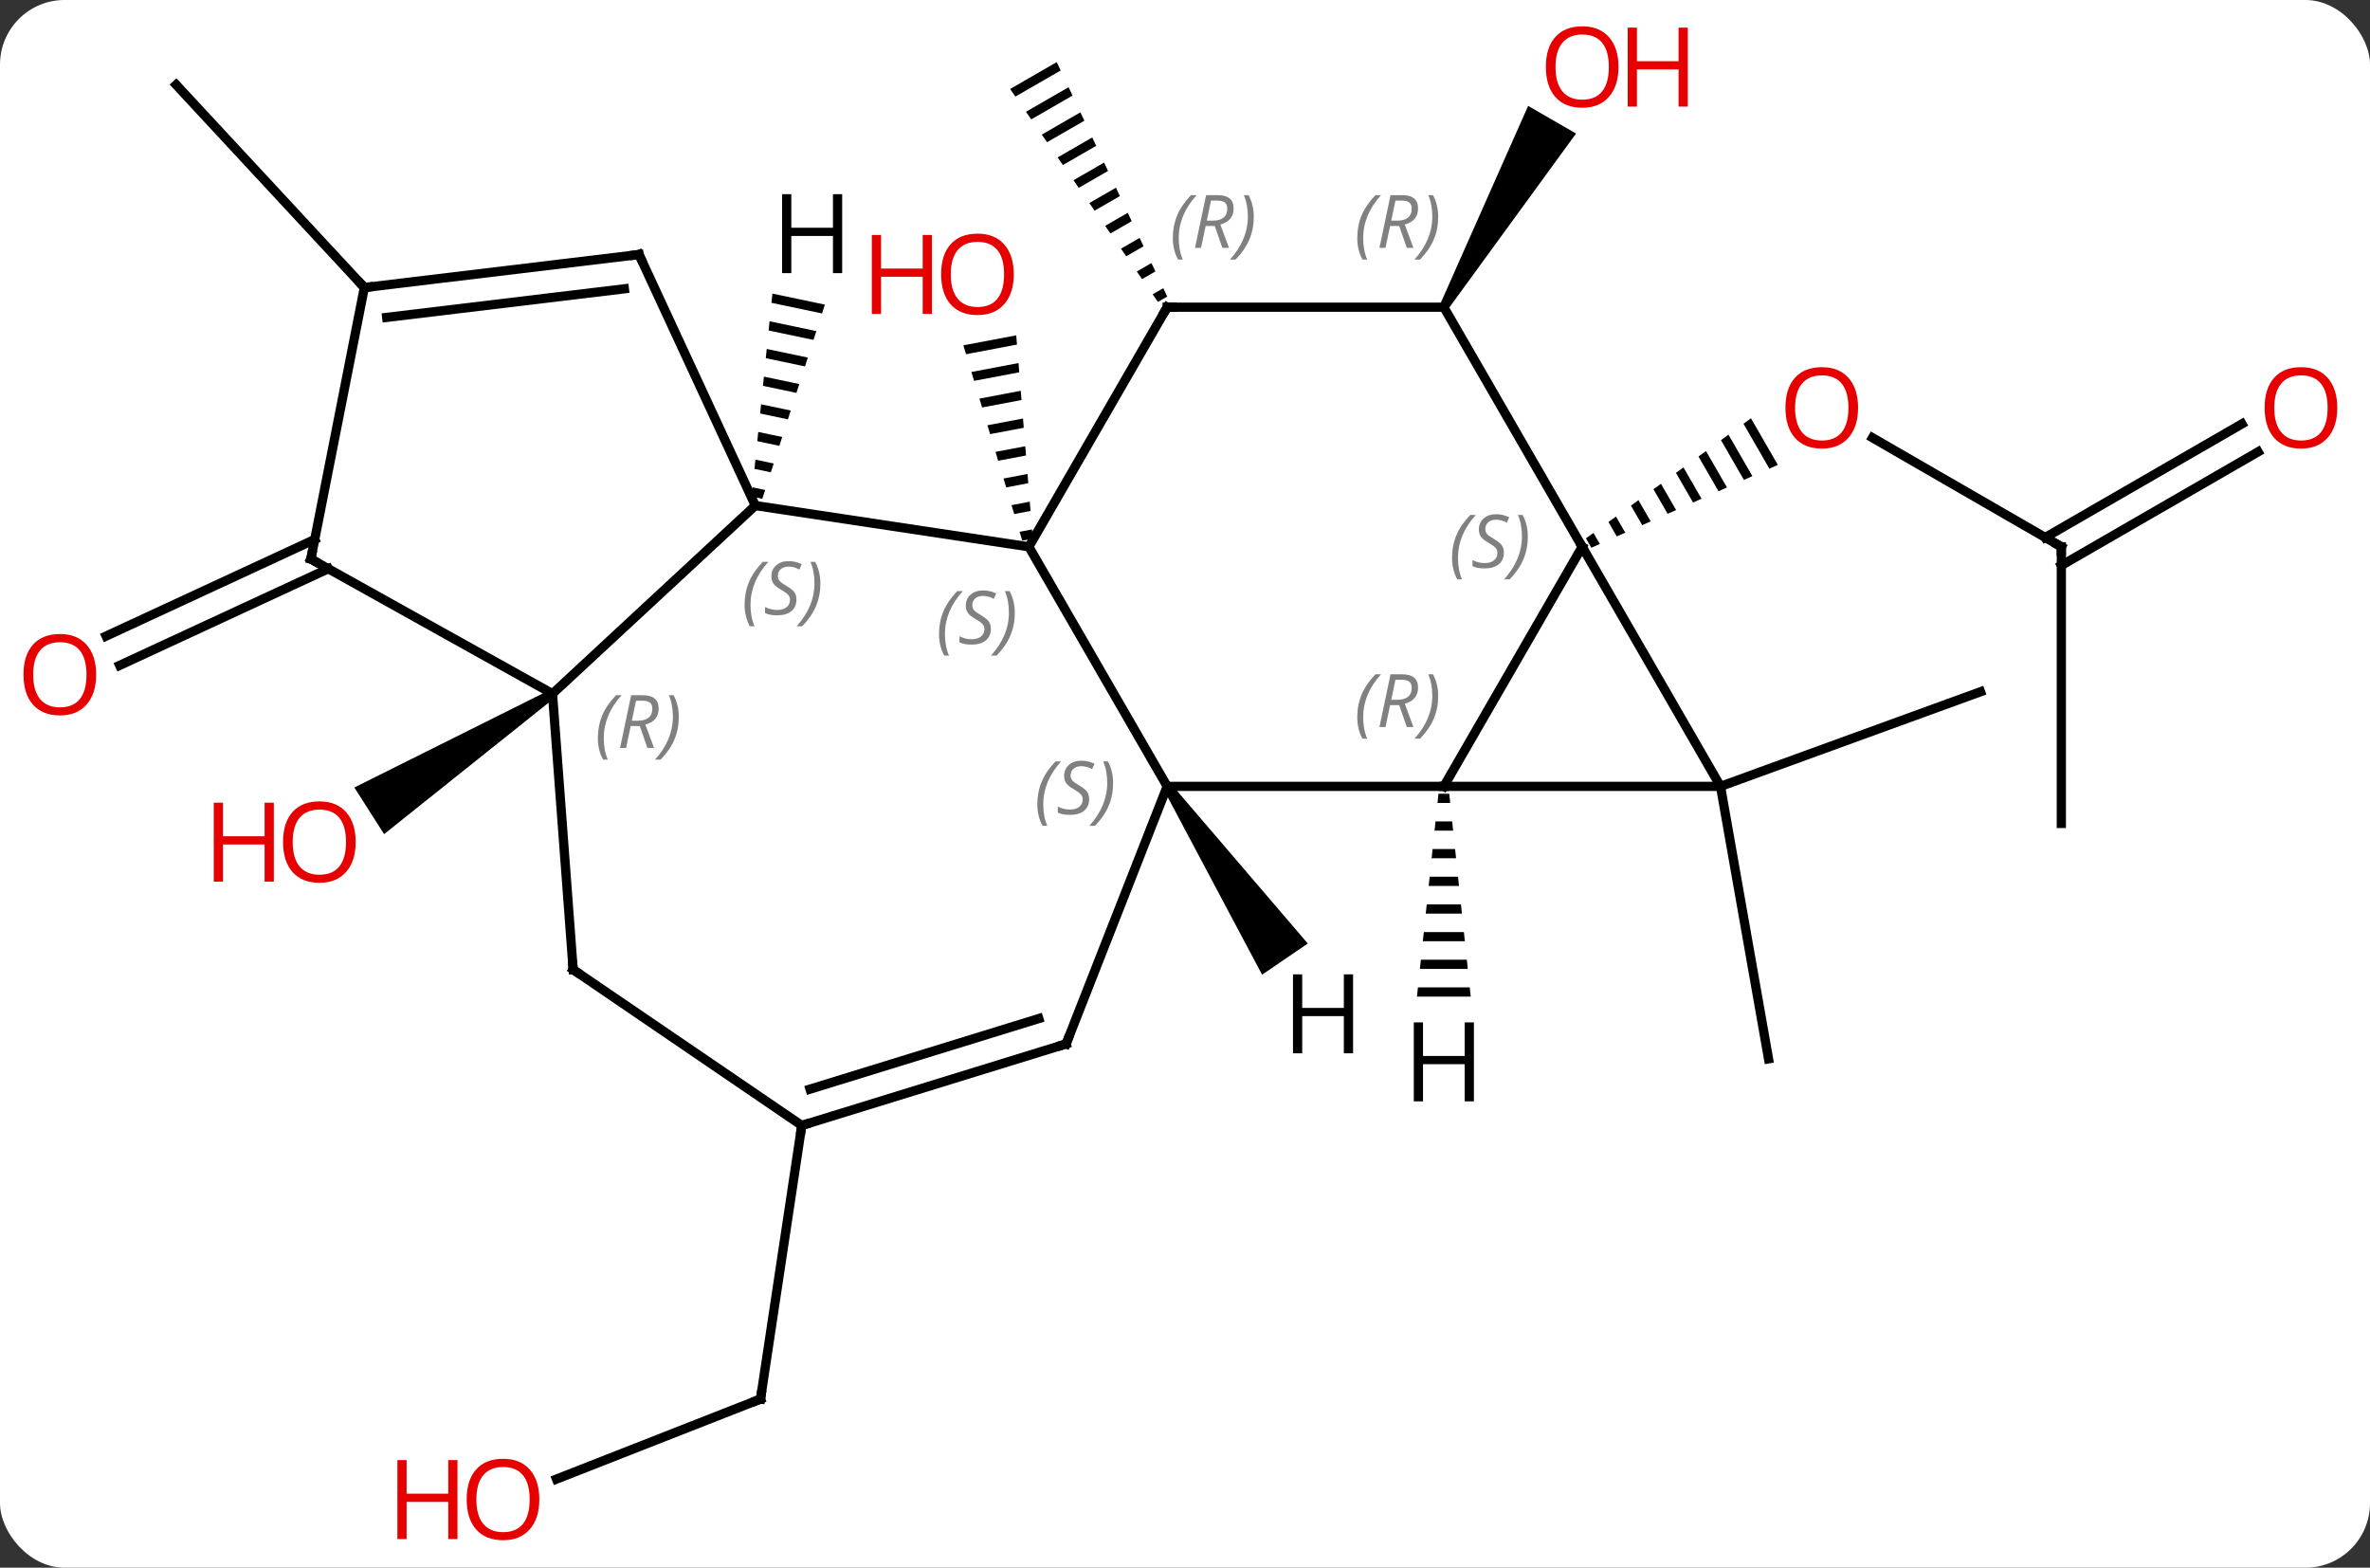 <svg width="257" viewBox="0 0 257 170" style="fill-opacity:1; color-rendering:auto; color-interpolation:auto; text-rendering:auto; stroke:black; stroke-linecap:square; stroke-miterlimit:10; shape-rendering:auto; stroke-opacity:1; fill:black; stroke-dasharray:none; font-weight:normal; stroke-width:1; font-family:'Open Sans'; font-style:normal; stroke-linejoin:miter; font-size:12; stroke-dashoffset:0; image-rendering:auto;" height="170" class="cas-substance-image" xmlns:xlink="http://www.w3.org/1999/xlink" xmlns="http://www.w3.org/2000/svg"><rect x="0" y="0" width="257" height="170" fill="#333333" stroke="none"/><svg class="cas-substance-single-component"><rect y="0" x="0" width="257" stroke="none" ry="7" rx="7" height="170" fill="white" class="cas-substance-group"/><svg y="0" x="0" width="257" viewBox="0 0 257 170" style="fill:black;" height="170" class="cas-substance-single-component-image"><svg><g><g transform="translate(128,85)" style="text-rendering:geometricPrecision; color-rendering:optimizeQuality; color-interpolation:linearRGB; stroke-linecap:butt; image-rendering:optimizeQuality;"><line y2="-25.707" y1="-37.528" x2="95.529" x1="75.054" style="fill:none;"/><path style="stroke:none;" d="M61.873 -39.641 L61.06 -39.05 L61.06 -39.05 L63.867 -34.183 L63.867 -34.183 L64.786 -34.591 L64.786 -34.591 L61.873 -39.641 ZM59.433 -37.866 L58.62 -37.274 L61.109 -32.957 L61.109 -32.957 L62.028 -33.366 L59.433 -37.866 ZM56.993 -36.09 L56.18 -35.498 L58.352 -31.732 L59.271 -32.14 L59.271 -32.14 L56.993 -36.09 ZM54.553 -34.315 L53.739 -33.723 L53.739 -33.723 L55.594 -30.507 L55.594 -30.507 L56.513 -30.915 L56.513 -30.915 L54.553 -34.315 ZM52.113 -32.539 L51.299 -31.947 L52.837 -29.281 L52.837 -29.281 L53.756 -29.69 L53.756 -29.69 L52.113 -32.539 ZM49.672 -30.763 L48.859 -30.171 L50.079 -28.056 L50.079 -28.056 L50.998 -28.464 L50.998 -28.464 L49.672 -30.763 ZM47.232 -28.988 L46.419 -28.396 L47.322 -26.831 L47.322 -26.831 L48.241 -27.239 L48.241 -27.239 L47.232 -28.988 ZM44.792 -27.212 L43.979 -26.62 L43.979 -26.62 L44.564 -25.605 L44.564 -25.605 L45.483 -26.014 L45.483 -26.014 L44.792 -27.212 Z"/><line y2="4.293" y1="-25.707" x2="95.529" x1="95.529" style="fill:none;"/><line y2="-36.003" y1="-23.686" x2="116.864" x1="95.529" style="fill:none;"/><line y2="-39.034" y1="-26.717" x2="115.114" x1="93.779" style="fill:none;"/><line y2="0.273" y1="29.817" x2="58.569" x1="63.777" style="fill:none;"/><line y2="0.273" y1="-9.987" x2="58.569" x1="86.76" style="fill:none;"/><path style="stroke:none;" d="M29.002 -51.437 L28.136 -51.937 L37.71 -73.519 L42.906 -70.519 Z"/><path style="stroke:none;" d="M-13.408 -78.266 L-18.463 -75.351 L-18.463 -75.351 L-17.891 -74.527 L-12.98 -77.358 L-12.98 -77.358 L-13.408 -78.266 ZM-12.124 -75.543 L-16.746 -72.877 L-16.746 -72.877 L-16.173 -72.053 L-16.173 -72.053 L-11.697 -74.635 L-11.697 -74.635 L-12.124 -75.543 ZM-10.841 -72.819 L-15.029 -70.404 L-15.029 -70.404 L-14.456 -69.579 L-14.456 -69.579 L-10.413 -71.911 L-10.413 -71.911 L-10.841 -72.819 ZM-9.557 -70.095 L-13.312 -67.93 L-13.312 -67.93 L-12.739 -67.105 L-12.739 -67.105 L-9.129 -69.187 L-9.129 -69.187 L-9.557 -70.095 ZM-8.273 -67.371 L-11.594 -65.456 L-11.594 -65.456 L-11.022 -64.631 L-11.022 -64.631 L-7.845 -66.463 L-7.845 -66.463 L-8.273 -67.371 ZM-6.989 -64.647 L-9.877 -62.982 L-9.877 -62.982 L-9.305 -62.157 L-9.305 -62.157 L-6.561 -63.739 L-6.561 -63.739 L-6.989 -64.647 ZM-5.705 -61.924 L-8.16 -60.508 L-8.16 -60.508 L-7.588 -59.683 L-7.588 -59.683 L-5.277 -61.016 L-5.277 -61.016 L-5.705 -61.924 ZM-4.421 -59.2 L-6.443 -58.034 L-6.443 -58.034 L-5.871 -57.209 L-5.871 -57.209 L-3.993 -58.292 L-3.993 -58.292 L-4.421 -59.2 ZM-3.138 -56.476 L-4.726 -55.56 L-4.726 -55.56 L-4.154 -54.736 L-4.154 -54.736 L-2.709 -55.568 L-2.709 -55.568 L-3.138 -56.476 ZM-1.854 -53.752 L-3.009 -53.086 L-3.009 -53.086 L-2.436 -52.262 L-2.436 -52.262 L-1.426 -52.844 L-1.426 -52.844 L-1.854 -53.752 Z"/><path style="stroke:none;" d="M-17.801 -48.638 L-23.532 -47.553 L-23.242 -46.59 L-23.242 -46.59 L-17.719 -47.636 L-17.719 -47.636 L-17.801 -48.638 ZM-17.556 -45.631 L-22.662 -44.664 L-22.662 -44.664 L-22.372 -43.701 L-22.372 -43.701 L-17.474 -44.629 L-17.474 -44.629 L-17.556 -45.631 ZM-17.311 -42.624 L-21.792 -41.776 L-21.502 -40.813 L-21.502 -40.813 L-17.229 -41.622 L-17.229 -41.622 L-17.311 -42.624 ZM-17.066 -39.617 L-20.922 -38.887 L-20.922 -38.887 L-20.631 -37.925 L-20.631 -37.925 L-16.984 -38.615 L-16.984 -38.615 L-17.066 -39.617 ZM-16.821 -36.611 L-20.051 -35.999 L-20.051 -35.999 L-19.761 -35.036 L-19.761 -35.036 L-16.739 -35.608 L-16.739 -35.608 L-16.821 -36.611 ZM-16.576 -33.604 L-19.181 -33.111 L-19.181 -33.111 L-18.891 -32.148 L-18.891 -32.148 L-16.494 -32.602 L-16.494 -32.602 L-16.576 -33.604 ZM-16.331 -30.597 L-18.311 -30.222 L-18.311 -30.222 L-18.021 -29.259 L-16.249 -29.595 L-16.249 -29.595 L-16.331 -30.597 ZM-16.086 -27.59 L-17.44 -27.334 L-17.44 -27.334 L-17.15 -26.371 L-17.15 -26.371 L-16.004 -26.588 L-16.004 -26.588 L-16.086 -27.59 Z"/><line y2="75.391" y1="66.708" x2="-67.656" x1="-45.531" style="fill:none;"/><line y2="37.044" y1="66.708" x2="-41.058" x1="-45.531" style="fill:none;"/><path style="stroke:none;" d="M-68.357 -10.195 L-67.819 -9.353 L-86.347 5.451 L-89.577 0.395 Z"/><line y2="-23.328" y1="-12.848" x2="-92.4" x1="-115.024" style="fill:none;"/><line y2="-26.503" y1="-16.024" x2="-93.872" x1="-116.495" style="fill:none;"/><line y2="-53.817" y1="-75.807" x2="-88.491" x1="-108.897" style="fill:none;"/><line y2="0.273" y1="-25.707" x2="28.569" x1="43.569" style="fill:none;"/><line y2="0.273" y1="-25.707" x2="58.569" x1="43.569" style="fill:none;"/><line y2="-51.687" y1="-25.707" x2="28.569" x1="43.569" style="fill:none;"/><line y2="0.273" y1="0.273" x2="58.569" x1="28.569" style="fill:none;"/><line y2="0.273" y1="0.273" x2="-1.431" x1="28.569" style="fill:none;"/><line y2="-51.687" y1="-51.687" x2="-1.431" x1="28.569" style="fill:none;"/><line y2="-25.707" y1="0.273" x2="-16.431" x1="-1.431" style="fill:none;"/><line y2="28.2" y1="0.273" x2="-12.393" x1="-1.431" style="fill:none;"/><line y2="-25.707" y1="-51.687" x2="-16.431" x1="-1.431" style="fill:none;"/><line y2="-30.177" y1="-25.707" x2="-46.095" x1="-16.431" style="fill:none;"/><line y2="37.044" y1="28.2" x2="-41.058" x1="-12.393" style="fill:none;"/><line y2="33.104" y1="25.451" x2="-40.159" x1="-15.356" style="fill:none;"/><line y2="-9.774" y1="-30.177" x2="-68.088" x1="-46.095" style="fill:none;"/><line y2="-57.399" y1="-30.177" x2="-58.707" x1="-46.095" style="fill:none;"/><line y2="20.142" y1="37.044" x2="-65.847" x1="-41.058" style="fill:none;"/><line y2="20.142" y1="-9.774" x2="-65.847" x1="-68.088" style="fill:none;"/><line y2="-24.381" y1="-9.774" x2="-94.29" x1="-68.088" style="fill:none;"/><line y2="-53.817" y1="-57.399" x2="-88.491" x1="-58.707" style="fill:none;"/><line y2="-50.583" y1="-53.683" x2="-86.067" x1="-60.295" style="fill:none;"/><line y2="-53.817" y1="-24.381" x2="-88.491" x1="-94.29" style="fill:none;"/><path style="stroke:none;" d="M27.985 1.07 L27.879 2.07 L29.259 2.07 L29.153 1.07 ZM27.667 4.07 L27.561 5.07 L29.577 5.07 L29.471 4.07 ZM27.349 7.07 L27.243 8.07 L29.895 8.07 L29.789 7.07 ZM27.031 10.07 L26.925 11.07 L30.213 11.07 L30.107 10.07 ZM26.713 13.07 L26.607 14.07 L30.531 14.07 L30.425 13.07 ZM26.395 16.07 L26.289 17.07 L30.849 17.07 L30.743 16.07 ZM26.077 19.07 L25.971 20.07 L31.167 20.07 L31.061 19.07 ZM25.759 22.07 L25.653 23.07 L31.485 23.07 L31.379 22.07 Z"/><path style="stroke:none;" d="M-1.844 0.555 L-1.018 -0.009 L13.816 17.313 L8.859 20.693 Z"/><path style="stroke:none;" d="M-44.242 -53.163 L-44.344 -52.163 L-38.859 -51.01 L-38.551 -51.967 L-38.551 -51.967 L-44.242 -53.163 ZM-44.549 -50.162 L-44.651 -49.162 L-44.651 -49.162 L-39.785 -48.139 L-39.476 -49.096 L-44.549 -50.162 ZM-44.856 -47.161 L-44.959 -46.161 L-40.71 -45.268 L-40.71 -45.268 L-40.401 -46.225 L-44.856 -47.161 ZM-45.163 -44.16 L-45.266 -43.16 L-41.635 -42.397 L-41.635 -42.397 L-41.326 -43.354 L-41.326 -43.354 L-45.163 -44.16 ZM-45.471 -41.16 L-45.573 -40.159 L-45.573 -40.159 L-42.56 -39.526 L-42.252 -40.483 L-42.252 -40.483 L-45.471 -41.16 ZM-45.778 -38.159 L-45.88 -37.159 L-45.88 -37.159 L-43.485 -36.655 L-43.485 -36.655 L-43.177 -37.612 L-45.778 -38.159 ZM-46.085 -35.158 L-46.187 -34.158 L-46.187 -34.158 L-44.41 -33.784 L-44.41 -33.784 L-44.102 -34.741 L-44.102 -34.741 L-46.085 -35.158 ZM-46.392 -32.157 L-46.495 -31.157 L-46.495 -31.157 L-45.335 -30.913 L-45.335 -30.913 L-45.027 -31.87 L-45.027 -31.87 L-46.392 -32.157 Z"/></g><g transform="translate(128,85)" style="fill:rgb(230,0,0); text-rendering:geometricPrecision; color-rendering:optimizeQuality; image-rendering:optimizeQuality; font-family:'Open Sans'; stroke:rgb(230,0,0); color-interpolation:linearRGB;"><path style="stroke:none;" d="M73.487 -40.777 Q73.487 -38.715 72.447 -37.535 Q71.408 -36.355 69.565 -36.355 Q67.674 -36.355 66.643 -37.52 Q65.612 -38.684 65.612 -40.793 Q65.612 -42.887 66.643 -44.035 Q67.674 -45.184 69.565 -45.184 Q71.424 -45.184 72.455 -44.012 Q73.487 -42.84 73.487 -40.777 ZM66.658 -40.777 Q66.658 -39.043 67.401 -38.137 Q68.143 -37.23 69.565 -37.23 Q70.987 -37.23 71.713 -38.129 Q72.44 -39.027 72.44 -40.777 Q72.44 -42.512 71.713 -43.402 Q70.987 -44.293 69.565 -44.293 Q68.143 -44.293 67.401 -43.395 Q66.658 -42.496 66.658 -40.777 Z"/></g><g transform="translate(128,85)" style="stroke-linecap:butt; text-rendering:geometricPrecision; color-rendering:optimizeQuality; image-rendering:optimizeQuality; font-family:'Open Sans'; color-interpolation:linearRGB; stroke-miterlimit:5;"><path style="fill:none;" d="M95.096 -25.957 L95.529 -25.707 L95.529 -25.207"/><path style="fill:rgb(230,0,0); stroke:none;" d="M125.45 -40.777 Q125.45 -38.715 124.41 -37.535 Q123.371 -36.355 121.528 -36.355 Q119.637 -36.355 118.606 -37.52 Q117.575 -38.684 117.575 -40.793 Q117.575 -42.887 118.606 -44.035 Q119.637 -45.184 121.528 -45.184 Q123.387 -45.184 124.418 -44.012 Q125.45 -42.84 125.45 -40.777 ZM118.621 -40.777 Q118.621 -39.043 119.364 -38.137 Q120.106 -37.23 121.528 -37.23 Q122.95 -37.23 123.676 -38.129 Q124.403 -39.027 124.403 -40.777 Q124.403 -42.512 123.676 -43.402 Q122.95 -44.293 121.528 -44.293 Q120.106 -44.293 119.364 -43.395 Q118.621 -42.496 118.621 -40.777 Z"/><path style="fill:rgb(230,0,0); stroke:none;" d="M47.507 -77.737 Q47.507 -75.675 46.467 -74.495 Q45.428 -73.315 43.585 -73.315 Q41.694 -73.315 40.663 -74.48 Q39.632 -75.644 39.632 -77.753 Q39.632 -79.847 40.663 -80.995 Q41.694 -82.144 43.585 -82.144 Q45.444 -82.144 46.475 -80.972 Q47.507 -79.8 47.507 -77.737 ZM40.678 -77.737 Q40.678 -76.003 41.421 -75.097 Q42.163 -74.19 43.585 -74.19 Q45.007 -74.19 45.733 -75.089 Q46.46 -75.987 46.46 -77.737 Q46.46 -79.472 45.733 -80.362 Q45.007 -81.253 43.585 -81.253 Q42.163 -81.253 41.421 -80.355 Q40.678 -79.456 40.678 -77.737 Z"/><path style="fill:rgb(230,0,0); stroke:none;" d="M55.022 -73.44 L54.022 -73.44 L54.022 -77.472 L49.507 -77.472 L49.507 -73.44 L48.507 -73.44 L48.507 -82.003 L49.507 -82.003 L49.507 -78.362 L54.022 -78.362 L54.022 -82.003 L55.022 -82.003 L55.022 -73.44 Z"/><path style="fill:rgb(230,0,0); stroke:none;" d="M-18.07 -55.255 Q-18.07 -53.193 -19.11 -52.013 Q-20.149 -50.833 -21.992 -50.833 Q-23.883 -50.833 -24.914 -51.998 Q-25.945 -53.162 -25.945 -55.271 Q-25.945 -57.365 -24.914 -58.513 Q-23.883 -59.662 -21.992 -59.662 Q-20.133 -59.662 -19.102 -58.49 Q-18.07 -57.318 -18.07 -55.255 ZM-24.899 -55.255 Q-24.899 -53.521 -24.156 -52.615 Q-23.414 -51.708 -21.992 -51.708 Q-20.57 -51.708 -19.844 -52.607 Q-19.117 -53.505 -19.117 -55.255 Q-19.117 -56.99 -19.844 -57.88 Q-20.57 -58.771 -21.992 -58.771 Q-23.414 -58.771 -24.156 -57.873 Q-24.899 -56.974 -24.899 -55.255 Z"/><path style="fill:rgb(230,0,0); stroke:none;" d="M-26.945 -50.958 L-27.945 -50.958 L-27.945 -54.99 L-32.461 -54.99 L-32.461 -50.958 L-33.461 -50.958 L-33.461 -59.521 L-32.461 -59.521 L-32.461 -55.88 L-27.945 -55.88 L-27.945 -59.521 L-26.945 -59.521 L-26.945 -50.958 Z"/><path style="fill:none;" d="M-45.996 66.891 L-45.531 66.708 L-45.456 66.214"/><path style="fill:rgb(230,0,0); stroke:none;" d="M-69.517 77.597 Q-69.517 79.659 -70.557 80.839 Q-71.596 82.019 -73.439 82.019 Q-75.33 82.019 -76.361 80.855 Q-77.392 79.69 -77.392 77.581 Q-77.392 75.487 -76.361 74.339 Q-75.33 73.19 -73.439 73.19 Q-71.58 73.19 -70.549 74.362 Q-69.517 75.534 -69.517 77.597 ZM-76.346 77.597 Q-76.346 79.331 -75.603 80.237 Q-74.861 81.144 -73.439 81.144 Q-72.017 81.144 -71.291 80.245 Q-70.564 79.347 -70.564 77.597 Q-70.564 75.862 -71.291 74.972 Q-72.017 74.081 -73.439 74.081 Q-74.861 74.081 -75.603 74.98 Q-76.346 75.878 -76.346 77.597 Z"/><path style="fill:rgb(230,0,0); stroke:none;" d="M-78.392 81.894 L-79.392 81.894 L-79.392 77.862 L-83.908 77.862 L-83.908 81.894 L-84.908 81.894 L-84.908 73.331 L-83.908 73.331 L-83.908 76.972 L-79.392 76.972 L-79.392 73.331 L-78.392 73.331 L-78.392 81.894 Z"/><path style="fill:rgb(230,0,0); stroke:none;" d="M-89.431 6.308 Q-89.431 8.37 -90.471 9.55 Q-91.51 10.73 -93.353 10.73 Q-95.244 10.73 -96.275 9.566 Q-97.306 8.401 -97.306 6.292 Q-97.306 4.198 -96.275 3.05 Q-95.244 1.901 -93.353 1.901 Q-91.494 1.901 -90.463 3.073 Q-89.431 4.245 -89.431 6.308 ZM-96.26 6.308 Q-96.26 8.042 -95.517 8.948 Q-94.775 9.855 -93.353 9.855 Q-91.931 9.855 -91.205 8.956 Q-90.478 8.058 -90.478 6.308 Q-90.478 4.573 -91.205 3.683 Q-91.931 2.792 -93.353 2.792 Q-94.775 2.792 -95.517 3.691 Q-96.26 4.589 -96.26 6.308 Z"/><path style="fill:rgb(230,0,0); stroke:none;" d="M-98.306 10.605 L-99.306 10.605 L-99.306 6.573 L-103.822 6.573 L-103.822 10.605 L-104.822 10.605 L-104.822 2.042 L-103.822 2.042 L-103.822 5.683 L-99.306 5.683 L-99.306 2.042 L-98.306 2.042 L-98.306 10.605 Z"/><path style="fill:rgb(230,0,0); stroke:none;" d="M-117.575 -11.842 Q-117.575 -9.78 -118.614 -8.6 Q-119.653 -7.42 -121.496 -7.42 Q-123.387 -7.42 -124.418 -8.585 Q-125.45 -9.749 -125.45 -11.858 Q-125.45 -13.952 -124.418 -15.1 Q-123.387 -16.249 -121.496 -16.249 Q-119.637 -16.249 -118.606 -15.077 Q-117.575 -13.905 -117.575 -11.842 ZM-124.403 -11.842 Q-124.403 -10.108 -123.66 -9.202 Q-122.918 -8.295 -121.496 -8.295 Q-120.075 -8.295 -119.348 -9.194 Q-118.621 -10.092 -118.621 -11.842 Q-118.621 -13.577 -119.348 -14.467 Q-120.075 -15.358 -121.496 -15.358 Q-122.918 -15.358 -123.66 -14.46 Q-124.403 -13.561 -124.403 -11.842 Z"/></g><g transform="translate(128,85)" style="stroke-linecap:butt; font-size:8.4px; fill:gray; text-rendering:geometricPrecision; image-rendering:optimizeQuality; color-rendering:optimizeQuality; font-family:'Open Sans'; font-style:italic; stroke:gray; color-interpolation:linearRGB; stroke-miterlimit:5;"><path style="stroke:none;" d="M29.46 -24.504 Q29.46 -25.832 29.929 -26.957 Q30.398 -28.082 31.429 -29.16 L32.039 -29.16 Q31.07 -28.098 30.585 -26.926 Q30.101 -25.754 30.101 -24.52 Q30.101 -23.191 30.539 -22.176 L30.023 -22.176 Q29.46 -23.207 29.46 -24.504 ZM35.083 -25.098 Q35.083 -24.27 34.536 -23.816 Q33.989 -23.363 32.989 -23.363 Q32.583 -23.363 32.27 -23.418 Q31.958 -23.473 31.677 -23.613 L31.677 -24.27 Q32.302 -23.941 33.005 -23.941 Q33.63 -23.941 34.005 -24.238 Q34.38 -24.535 34.38 -25.051 Q34.38 -25.363 34.177 -25.59 Q33.974 -25.816 33.411 -26.145 Q32.817 -26.473 32.591 -26.801 Q32.364 -27.129 32.364 -27.582 Q32.364 -28.316 32.88 -28.777 Q33.395 -29.238 34.239 -29.238 Q34.614 -29.238 34.95 -29.16 Q35.286 -29.082 35.661 -28.91 L35.395 -28.316 Q35.145 -28.473 34.825 -28.559 Q34.505 -28.645 34.239 -28.645 Q33.708 -28.645 33.388 -28.371 Q33.067 -28.098 33.067 -27.629 Q33.067 -27.426 33.138 -27.277 Q33.208 -27.129 33.349 -26.996 Q33.489 -26.863 33.911 -26.613 Q34.474 -26.27 34.677 -26.074 Q34.88 -25.879 34.981 -25.645 Q35.083 -25.41 35.083 -25.098 ZM37.678 -26.816 Q37.678 -25.488 37.201 -24.355 Q36.724 -23.223 35.709 -22.176 L35.099 -22.176 Q37.037 -24.332 37.037 -26.816 Q37.037 -28.145 36.599 -29.16 L37.115 -29.16 Q37.678 -28.098 37.678 -26.816 Z"/><path style="stroke:none;" d="M19.18 -7.223 Q19.18 -8.551 19.649 -9.676 Q20.118 -10.801 21.149 -11.88 L21.759 -11.88 Q20.79 -10.817 20.305 -9.645 Q19.821 -8.473 19.821 -7.239 Q19.821 -5.911 20.259 -4.895 L19.743 -4.895 Q19.18 -5.926 19.18 -7.223 ZM22.741 -8.536 L22.241 -6.161 L21.584 -6.161 L22.787 -11.88 L24.037 -11.88 Q25.772 -11.88 25.772 -10.442 Q25.772 -9.083 24.334 -8.692 L25.272 -6.161 L24.553 -6.161 L23.725 -8.536 L22.741 -8.536 ZM23.319 -11.286 Q22.928 -9.364 22.866 -9.114 L23.522 -9.114 Q24.272 -9.114 24.678 -9.442 Q25.084 -9.77 25.084 -10.395 Q25.084 -10.864 24.826 -11.075 Q24.569 -11.286 23.975 -11.286 L23.319 -11.286 ZM27.958 -9.536 Q27.958 -8.208 27.481 -7.075 Q27.005 -5.942 25.989 -4.895 L25.38 -4.895 Q27.317 -7.051 27.317 -9.536 Q27.317 -10.864 26.88 -11.88 L27.395 -11.88 Q27.958 -10.817 27.958 -9.536 Z"/><path style="stroke:none;" d="M19.181 -59.183 Q19.181 -60.511 19.649 -61.636 Q20.118 -62.761 21.149 -63.84 L21.759 -63.84 Q20.79 -62.777 20.306 -61.605 Q19.821 -60.433 19.821 -59.199 Q19.821 -57.871 20.259 -56.855 L19.743 -56.855 Q19.181 -57.886 19.181 -59.183 ZM22.741 -60.496 L22.241 -58.121 L21.584 -58.121 L22.788 -63.84 L24.038 -63.84 Q25.772 -63.84 25.772 -62.402 Q25.772 -61.043 24.334 -60.652 L25.272 -58.121 L24.553 -58.121 L23.725 -60.496 L22.741 -60.496 ZM23.319 -63.246 Q22.928 -61.324 22.866 -61.074 L23.522 -61.074 Q24.272 -61.074 24.678 -61.402 Q25.084 -61.73 25.084 -62.355 Q25.084 -62.824 24.827 -63.035 Q24.569 -63.246 23.975 -63.246 L23.319 -63.246 ZM27.958 -61.496 Q27.958 -60.168 27.481 -59.035 Q27.005 -57.902 25.989 -56.855 L25.38 -56.855 Q27.317 -59.011 27.317 -61.496 Q27.317 -62.824 26.88 -63.84 L27.395 -63.84 Q27.958 -62.777 27.958 -61.496 Z"/><path style="stroke:none;" d="M-15.512 2.223 Q-15.512 0.895 -15.043 -0.23 Q-14.574 -1.355 -13.543 -2.433 L-12.933 -2.433 Q-13.902 -1.371 -14.387 -0.199 Q-14.871 0.973 -14.871 2.208 Q-14.871 3.536 -14.433 4.551 L-14.949 4.551 Q-15.512 3.52 -15.512 2.223 ZM-9.889 1.629 Q-9.889 2.458 -10.436 2.911 Q-10.983 3.364 -11.983 3.364 Q-12.389 3.364 -12.701 3.309 Q-13.014 3.255 -13.295 3.114 L-13.295 2.458 Q-12.67 2.786 -11.967 2.786 Q-11.342 2.786 -10.967 2.489 Q-10.592 2.192 -10.592 1.676 Q-10.592 1.364 -10.795 1.137 Q-10.998 0.911 -11.561 0.583 Q-12.155 0.255 -12.381 -0.074 Q-12.608 -0.402 -12.608 -0.855 Q-12.608 -1.589 -12.092 -2.05 Q-11.576 -2.511 -10.733 -2.511 Q-10.358 -2.511 -10.022 -2.433 Q-9.686 -2.355 -9.311 -2.183 L-9.576 -1.589 Q-9.826 -1.746 -10.147 -1.831 Q-10.467 -1.917 -10.733 -1.917 Q-11.264 -1.917 -11.584 -1.644 Q-11.905 -1.371 -11.905 -0.902 Q-11.905 -0.699 -11.834 -0.55 Q-11.764 -0.402 -11.623 -0.269 Q-11.483 -0.136 -11.061 0.114 Q-10.498 0.458 -10.295 0.653 Q-10.092 0.848 -9.991 1.083 Q-9.889 1.317 -9.889 1.629 ZM-7.295 -0.089 Q-7.295 1.239 -7.771 2.372 Q-8.248 3.505 -9.263 4.551 L-9.873 4.551 Q-7.935 2.395 -7.935 -0.089 Q-7.935 -1.417 -8.373 -2.433 L-7.857 -2.433 Q-7.295 -1.371 -7.295 -0.089 Z"/><path style="fill:none; stroke:black;" d="M-0.931 -51.687 L-1.431 -51.687 L-1.681 -51.254"/><path style="stroke:none;" d="M-0.82 -59.183 Q-0.82 -60.511 -0.351 -61.636 Q0.118 -62.761 1.149 -63.839 L1.759 -63.839 Q0.79 -62.777 0.305 -61.605 Q-0.179 -60.433 -0.179 -59.199 Q-0.179 -57.871 0.259 -56.855 L-0.257 -56.855 Q-0.82 -57.886 -0.82 -59.183 ZM2.74 -60.496 L2.24 -58.121 L1.584 -58.121 L2.787 -63.839 L4.037 -63.839 Q5.772 -63.839 5.772 -62.402 Q5.772 -61.042 4.334 -60.652 L5.272 -58.121 L4.553 -58.121 L3.725 -60.496 L2.74 -60.496 ZM3.319 -63.246 Q2.928 -61.324 2.865 -61.074 L3.522 -61.074 Q4.272 -61.074 4.678 -61.402 Q5.084 -61.73 5.084 -62.355 Q5.084 -62.824 4.827 -63.035 Q4.569 -63.246 3.975 -63.246 L3.319 -63.246 ZM7.958 -61.496 Q7.958 -60.167 7.481 -59.035 Q7.005 -57.902 5.989 -56.855 L5.38 -56.855 Q7.317 -59.011 7.317 -61.496 Q7.317 -62.824 6.88 -63.839 L7.395 -63.839 Q7.958 -62.777 7.958 -61.496 Z"/><path style="stroke:none;" d="M-26.172 -16.241 Q-26.172 -17.57 -25.704 -18.695 Q-25.235 -19.82 -24.204 -20.898 L-23.594 -20.898 Q-24.563 -19.835 -25.047 -18.663 Q-25.532 -17.491 -25.532 -16.257 Q-25.532 -14.929 -25.094 -13.913 L-25.61 -13.913 Q-26.172 -14.944 -26.172 -16.241 ZM-20.55 -16.835 Q-20.55 -16.007 -21.097 -15.554 Q-21.644 -15.101 -22.644 -15.101 Q-23.05 -15.101 -23.363 -15.155 Q-23.675 -15.21 -23.956 -15.351 L-23.956 -16.007 Q-23.331 -15.679 -22.628 -15.679 Q-22.003 -15.679 -21.628 -15.976 Q-21.253 -16.273 -21.253 -16.788 Q-21.253 -17.101 -21.456 -17.327 Q-21.659 -17.554 -22.222 -17.882 Q-22.816 -18.21 -23.042 -18.538 Q-23.269 -18.866 -23.269 -19.32 Q-23.269 -20.054 -22.753 -20.515 Q-22.238 -20.976 -21.394 -20.976 Q-21.019 -20.976 -20.683 -20.898 Q-20.347 -20.82 -19.972 -20.648 L-20.238 -20.054 Q-20.488 -20.21 -20.808 -20.296 Q-21.128 -20.382 -21.394 -20.382 Q-21.925 -20.382 -22.245 -20.108 Q-22.566 -19.835 -22.566 -19.366 Q-22.566 -19.163 -22.495 -19.015 Q-22.425 -18.866 -22.284 -18.733 Q-22.144 -18.601 -21.722 -18.351 Q-21.159 -18.007 -20.956 -17.812 Q-20.753 -17.616 -20.651 -17.382 Q-20.55 -17.148 -20.55 -16.835 ZM-17.956 -18.554 Q-17.956 -17.226 -18.432 -16.093 Q-18.909 -14.96 -19.924 -13.913 L-20.534 -13.913 Q-18.596 -16.07 -18.596 -18.554 Q-18.596 -19.882 -19.034 -20.898 L-18.518 -20.898 Q-17.956 -19.835 -17.956 -18.554 Z"/><path style="fill:none; stroke:black;" d="M-12.21 27.735 L-12.393 28.2 L-12.871 28.347"/><path style="stroke:none;" d="M-47.256 -19.418 Q-47.256 -20.746 -46.788 -21.871 Q-46.319 -22.996 -45.288 -24.074 L-44.678 -24.074 Q-45.647 -23.012 -46.131 -21.84 Q-46.616 -20.668 -46.616 -19.434 Q-46.616 -18.106 -46.178 -17.09 L-46.694 -17.09 Q-47.256 -18.121 -47.256 -19.418 ZM-41.634 -20.012 Q-41.634 -19.184 -42.181 -18.731 Q-42.727 -18.277 -43.727 -18.277 Q-44.134 -18.277 -44.446 -18.332 Q-44.759 -18.387 -45.04 -18.527 L-45.04 -19.184 Q-44.415 -18.856 -43.712 -18.856 Q-43.087 -18.856 -42.712 -19.152 Q-42.337 -19.449 -42.337 -19.965 Q-42.337 -20.277 -42.54 -20.504 Q-42.743 -20.731 -43.306 -21.059 Q-43.899 -21.387 -44.126 -21.715 Q-44.352 -22.043 -44.352 -22.496 Q-44.352 -23.231 -43.837 -23.692 Q-43.321 -24.152 -42.477 -24.152 Q-42.102 -24.152 -41.767 -24.074 Q-41.431 -23.996 -41.056 -23.824 L-41.321 -23.231 Q-41.571 -23.387 -41.892 -23.473 Q-42.212 -23.559 -42.477 -23.559 Q-43.009 -23.559 -43.329 -23.285 Q-43.649 -23.012 -43.649 -22.543 Q-43.649 -22.34 -43.579 -22.192 Q-43.509 -22.043 -43.368 -21.91 Q-43.227 -21.777 -42.806 -21.527 Q-42.243 -21.184 -42.04 -20.988 Q-41.837 -20.793 -41.735 -20.559 Q-41.634 -20.324 -41.634 -20.012 ZM-39.039 -21.731 Q-39.039 -20.402 -39.516 -19.27 Q-39.992 -18.137 -41.008 -17.09 L-41.617 -17.09 Q-39.68 -19.246 -39.68 -21.731 Q-39.68 -23.059 -40.117 -24.074 L-39.602 -24.074 Q-39.039 -23.012 -39.039 -21.731 Z"/><path style="fill:none; stroke:black;" d="M-40.58 36.897 L-41.058 37.044 L-41.133 37.538"/><path style="stroke:none;" d="M-63.168 -4.956 Q-63.168 -6.284 -62.699 -7.409 Q-62.231 -8.534 -61.199 -9.612 L-60.59 -9.612 Q-61.559 -8.55 -62.043 -7.378 Q-62.528 -6.206 -62.528 -4.972 Q-62.528 -3.643 -62.09 -2.628 L-62.606 -2.628 Q-63.168 -3.659 -63.168 -4.956 ZM-59.608 -6.269 L-60.108 -3.893 L-60.764 -3.893 L-59.561 -9.612 L-58.311 -9.612 Q-56.577 -9.612 -56.577 -8.175 Q-56.577 -6.815 -58.014 -6.425 L-57.077 -3.893 L-57.796 -3.893 L-58.624 -6.269 L-59.608 -6.269 ZM-59.03 -9.018 Q-59.421 -7.097 -59.483 -6.847 L-58.827 -6.847 Q-58.077 -6.847 -57.671 -7.175 Q-57.264 -7.503 -57.264 -8.128 Q-57.264 -8.597 -57.522 -8.808 Q-57.78 -9.018 -58.374 -9.018 L-59.03 -9.018 ZM-54.391 -7.269 Q-54.391 -5.94 -54.867 -4.808 Q-55.344 -3.675 -56.36 -2.628 L-56.969 -2.628 Q-55.032 -4.784 -55.032 -7.269 Q-55.032 -8.597 -55.469 -9.612 L-54.953 -9.612 Q-54.391 -8.55 -54.391 -7.269 Z"/><path style="fill:none; stroke:black;" d="M-58.497 -56.945 L-58.707 -57.399 L-59.203 -57.339"/><path style="fill:none; stroke:black;" d="M-65.434 20.424 L-65.847 20.142 L-65.884 19.643"/><path style="fill:none; stroke:black;" d="M-93.853 -24.137 L-94.29 -24.381 L-94.193 -24.872"/><path style="fill:none; stroke:black;" d="M-87.995 -53.877 L-88.491 -53.817 L-88.831 -54.184"/></g><g transform="translate(128,85)" style="stroke-linecap:butt; text-rendering:geometricPrecision; color-rendering:optimizeQuality; image-rendering:optimizeQuality; font-family:'Open Sans'; color-interpolation:linearRGB; stroke-miterlimit:5;"><path style="stroke:none;" d="M31.827 34.429 L30.827 34.429 L30.827 30.398 L26.311 30.398 L26.311 34.429 L25.311 34.429 L25.311 25.867 L26.311 25.867 L26.311 29.507 L30.827 29.507 L30.827 25.867 L31.827 25.867 L31.827 34.429 Z"/><path style="stroke:none;" d="M18.726 29.218 L17.726 29.218 L17.726 25.187 L13.21 25.187 L13.21 29.218 L12.21 29.218 L12.21 20.656 L13.21 20.656 L13.21 24.296 L17.726 24.296 L17.726 20.656 L18.726 20.656 L18.726 29.218 Z"/><path style="stroke:none;" d="M-36.675 -55.382 L-37.675 -55.382 L-37.675 -59.413 L-42.191 -59.413 L-42.191 -55.382 L-43.191 -55.382 L-43.191 -63.944 L-42.191 -63.944 L-42.191 -60.304 L-37.675 -60.304 L-37.675 -63.944 L-36.675 -63.944 L-36.675 -55.382 Z"/></g></g></svg></svg></svg></svg>